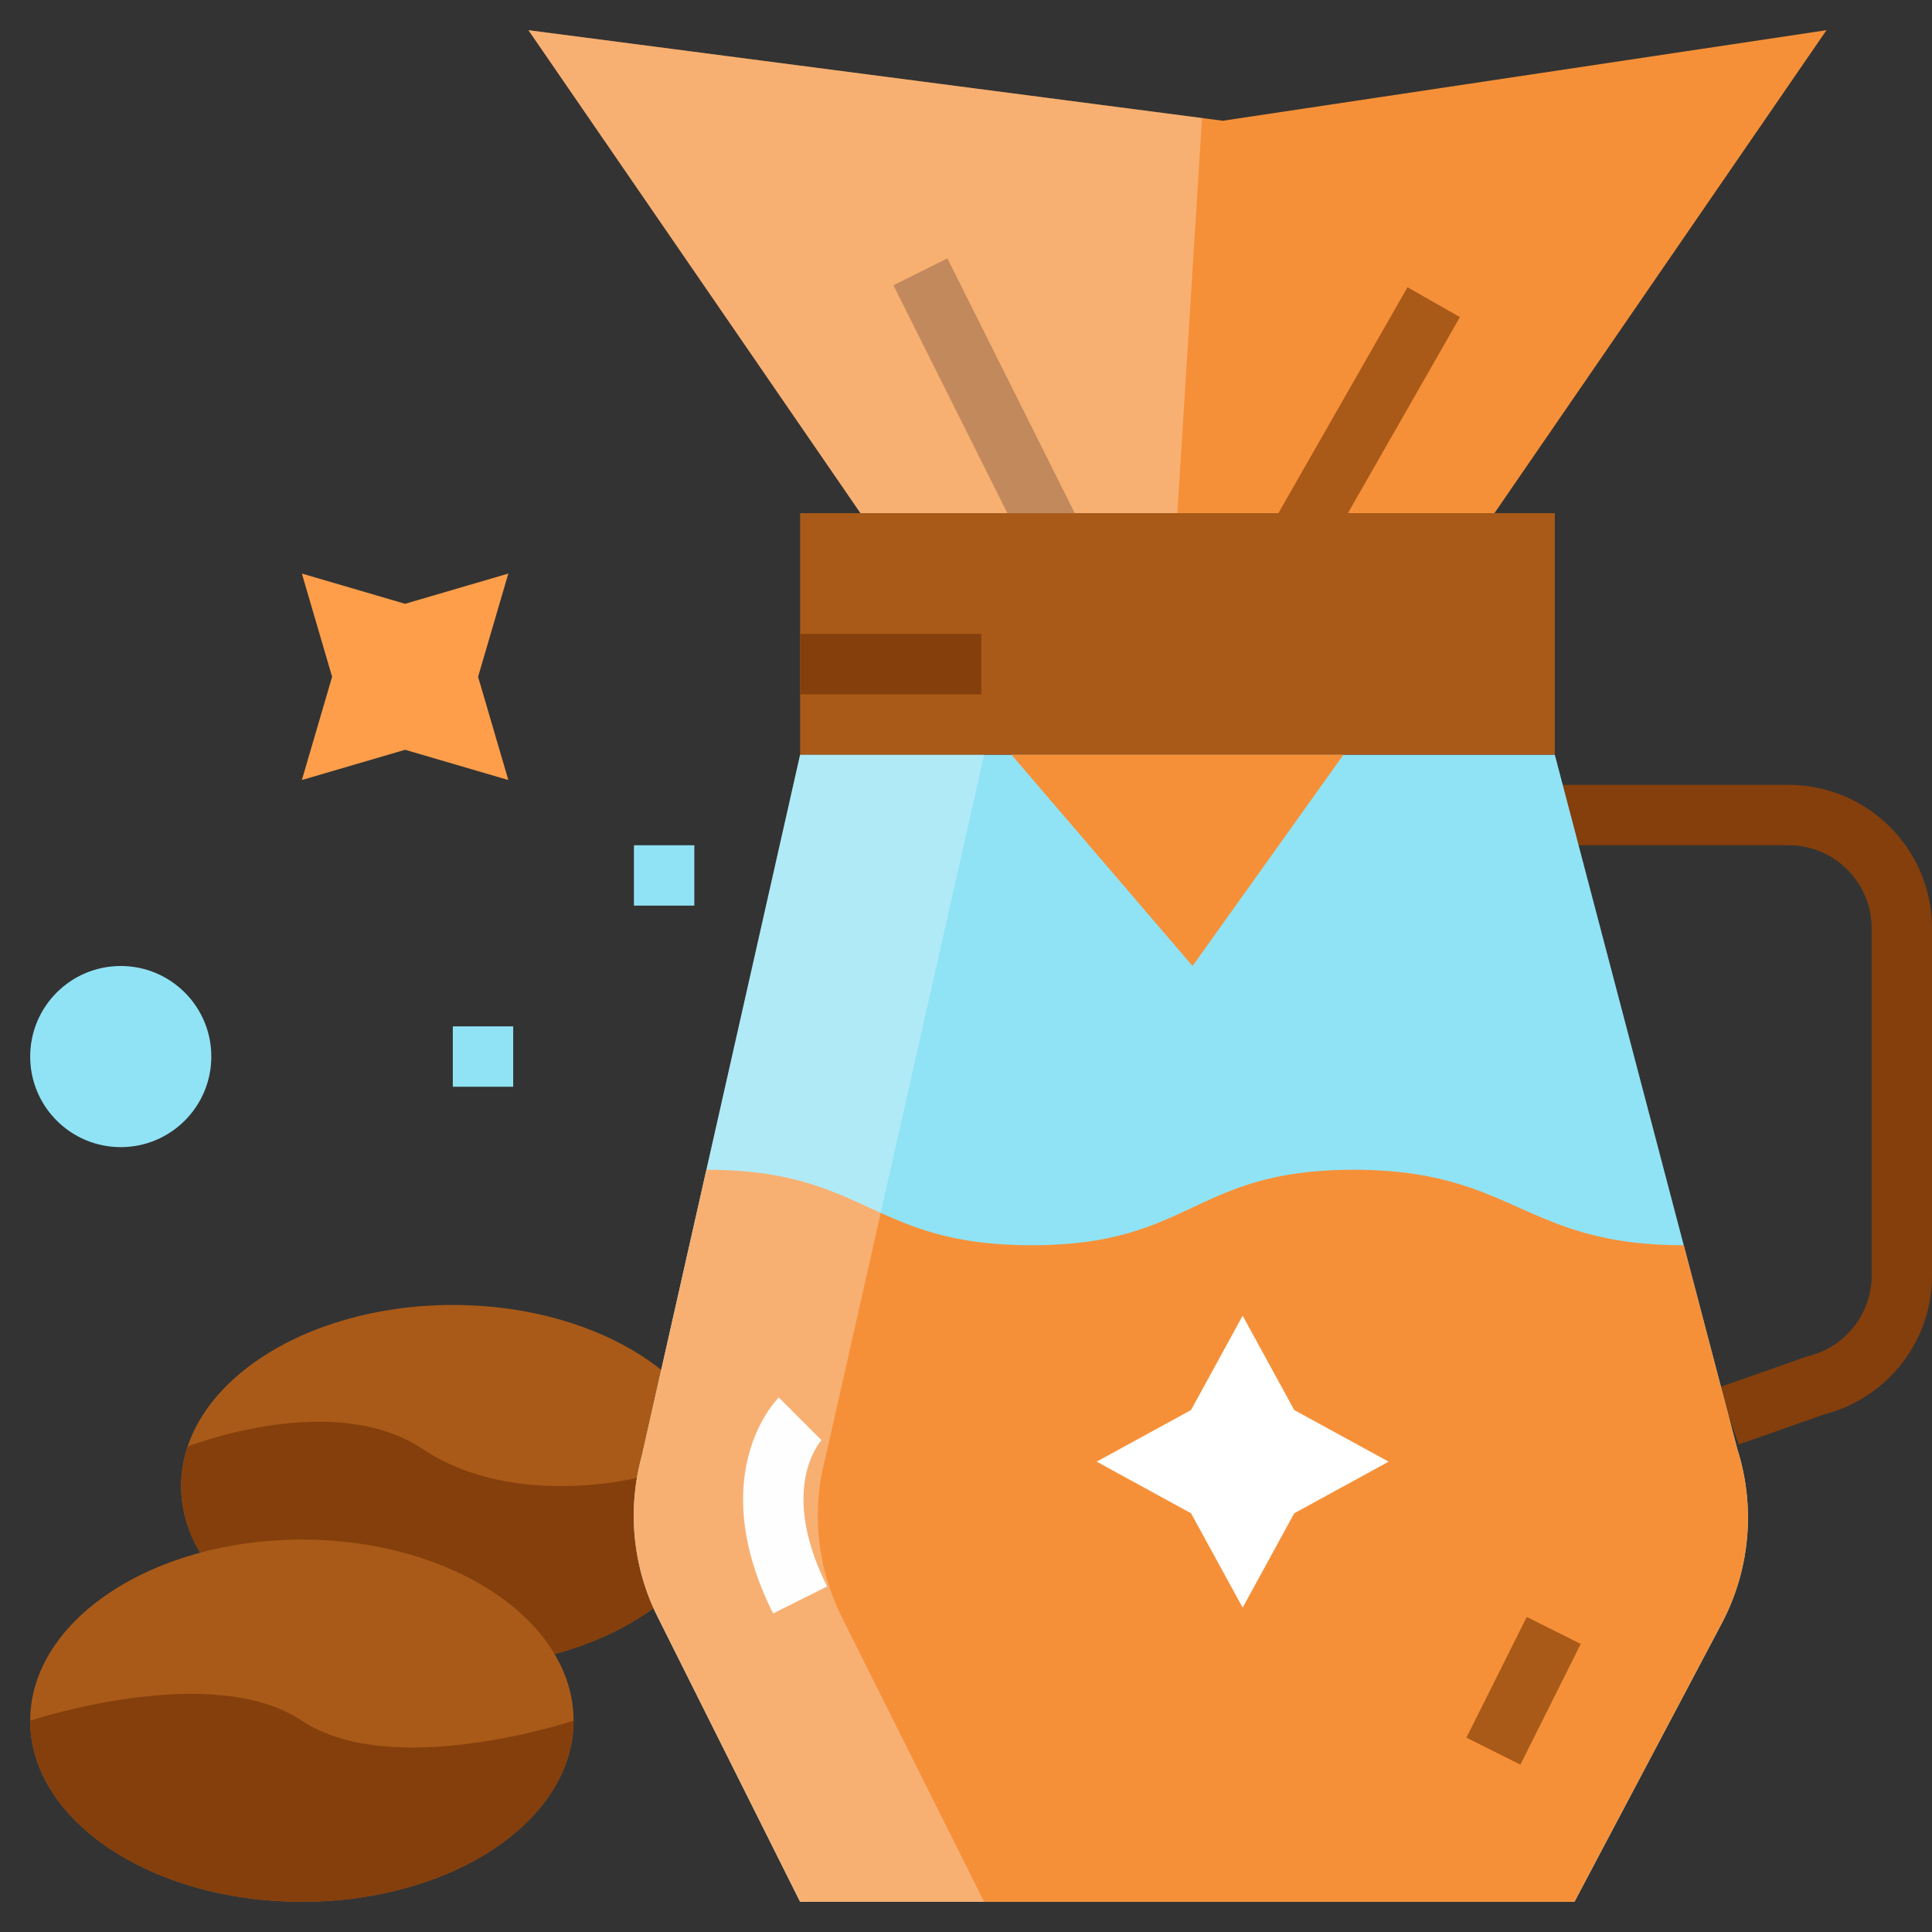 <svg id="Layer_1" height="512" viewBox="0 0 512 512" width="512" xmlns="http://www.w3.org/2000/svg" data-name="Layer 1"><rect x="0" y="0" width="512" height="512" fill="#333333" stroke="none"/><ellipse cx="120" cy="393.826" fill="#a95a18" rx="72" ry="48"/><path d="m168.8 391.645s-32.8 8.355-56.8-7.645c-22.2-14.8-57.13-2.582-62.255-.663a32.938 32.938 0 0 0 -1.745 10.489c0 26.51 32.235 48 72 48s72-21.49 72-48a32.47 32.47 0 0 0 -.2-3.365z" fill="#843f0c"/><ellipse cx="80" cy="456" fill="#a95a18" rx="72" ry="48"/><path d="m80 456c-24-16-72 0-72 0 0 26.51 32.235 48 72 48s72-21.49 72-48c0 0-48 16-72 0z" fill="#843f0c"/><path d="m460.76 382.806-5.312-15.093 23.172-8.155q.352-.124.715-.215a21.968 21.968 0 0 0 16.665-21.343v-92a22.025 22.025 0 0 0 -22-22h-77.962v-16h77.962a38.043 38.043 0 0 1 38 38v92a37.945 37.945 0 0 1 -28.4 36.768z" fill="#843f0c"/><path d="m212.038 200-41.969 185.884a60 60 0 0 0 4.22 42.62l37.749 75.496h205.209l39.015-73.743a60 60 0 0 0 4.141-46.251l-48.365-184.006z" fill="#90e3f5"/><path d="m460.4 384.005-14.192-54.005c-42.667 0-44.838-20-87.5-20s-42.667 20-85.335 20-43.5-20-86.166-20l-17.133 75.884a60 60 0 0 0 4.22 42.62l37.744 75.496h205.209l39.015-73.743a60 60 0 0 0 4.138-46.252z" fill="#f69038"/><path d="m228.038 136-88-128 184 24 160-24-88 128z" fill="#f69038"/><g fill="#a95a18"><path d="m256.038 67.279h16v89.443h-16z" transform="matrix(.894 -.447 .447 .894 -22.213 129.905)"/><path d="m322.754 105.243h76.575v16h-76.575z" transform="matrix(.496 -.868 .868 .496 83.587 370.524)"/><path d="m212.038 136h200v64h-200z"/></g><circle cx="32" cy="280" fill="#90e3f5" r="24"/><path d="m107.355 160.012 27.356-8.012-8.013 27.355 8.013 27.356-27.356-8.013-27.355 8.013 8.012-27.356-8.012-27.355z" fill="#fe9e4a"/><path d="m315.636 373.678 13.678-25.009 13.677 25.009 25.009 13.677-25.009 13.678-13.677 25.009-13.678-25.009-25.009-13.678z" fill="#fff"/><path d="m212.038 168h48v16h-48z" fill="#843f0c"/><path d="m204.882 427.578c-18.368-36.735.679-56.415 1.5-57.234l11.313 11.313.1-.1c-.478.517-11.564 12.948 1.4 38.87z" fill="#fff"/><path d="m268.038 200 48 56 40-56" fill="#f69038"/><path d="m386.149 440h35.777v16h-35.777z" fill="#a95a18" transform="matrix(.447 -.894 .894 .447 -177.357 609.031)"/><path d="m120 272h16v16h-16z" fill="#90e3f5"/><path d="m168 224h16v16h-16z" fill="#90e3f5"/><path d="m218.842 385.884 41.968-185.884h-48.772l-41.969 185.884a60 60 0 0 0 4.22 42.62l37.749 75.496h48.772l-37.748-75.5a60 60 0 0 1 -4.22-42.616z" fill="#fafcfc" opacity=".3"/><path d="m140.038 8 88 128h83.962l6.545-104.716z" fill="#fafcfc" opacity=".3"/></svg>